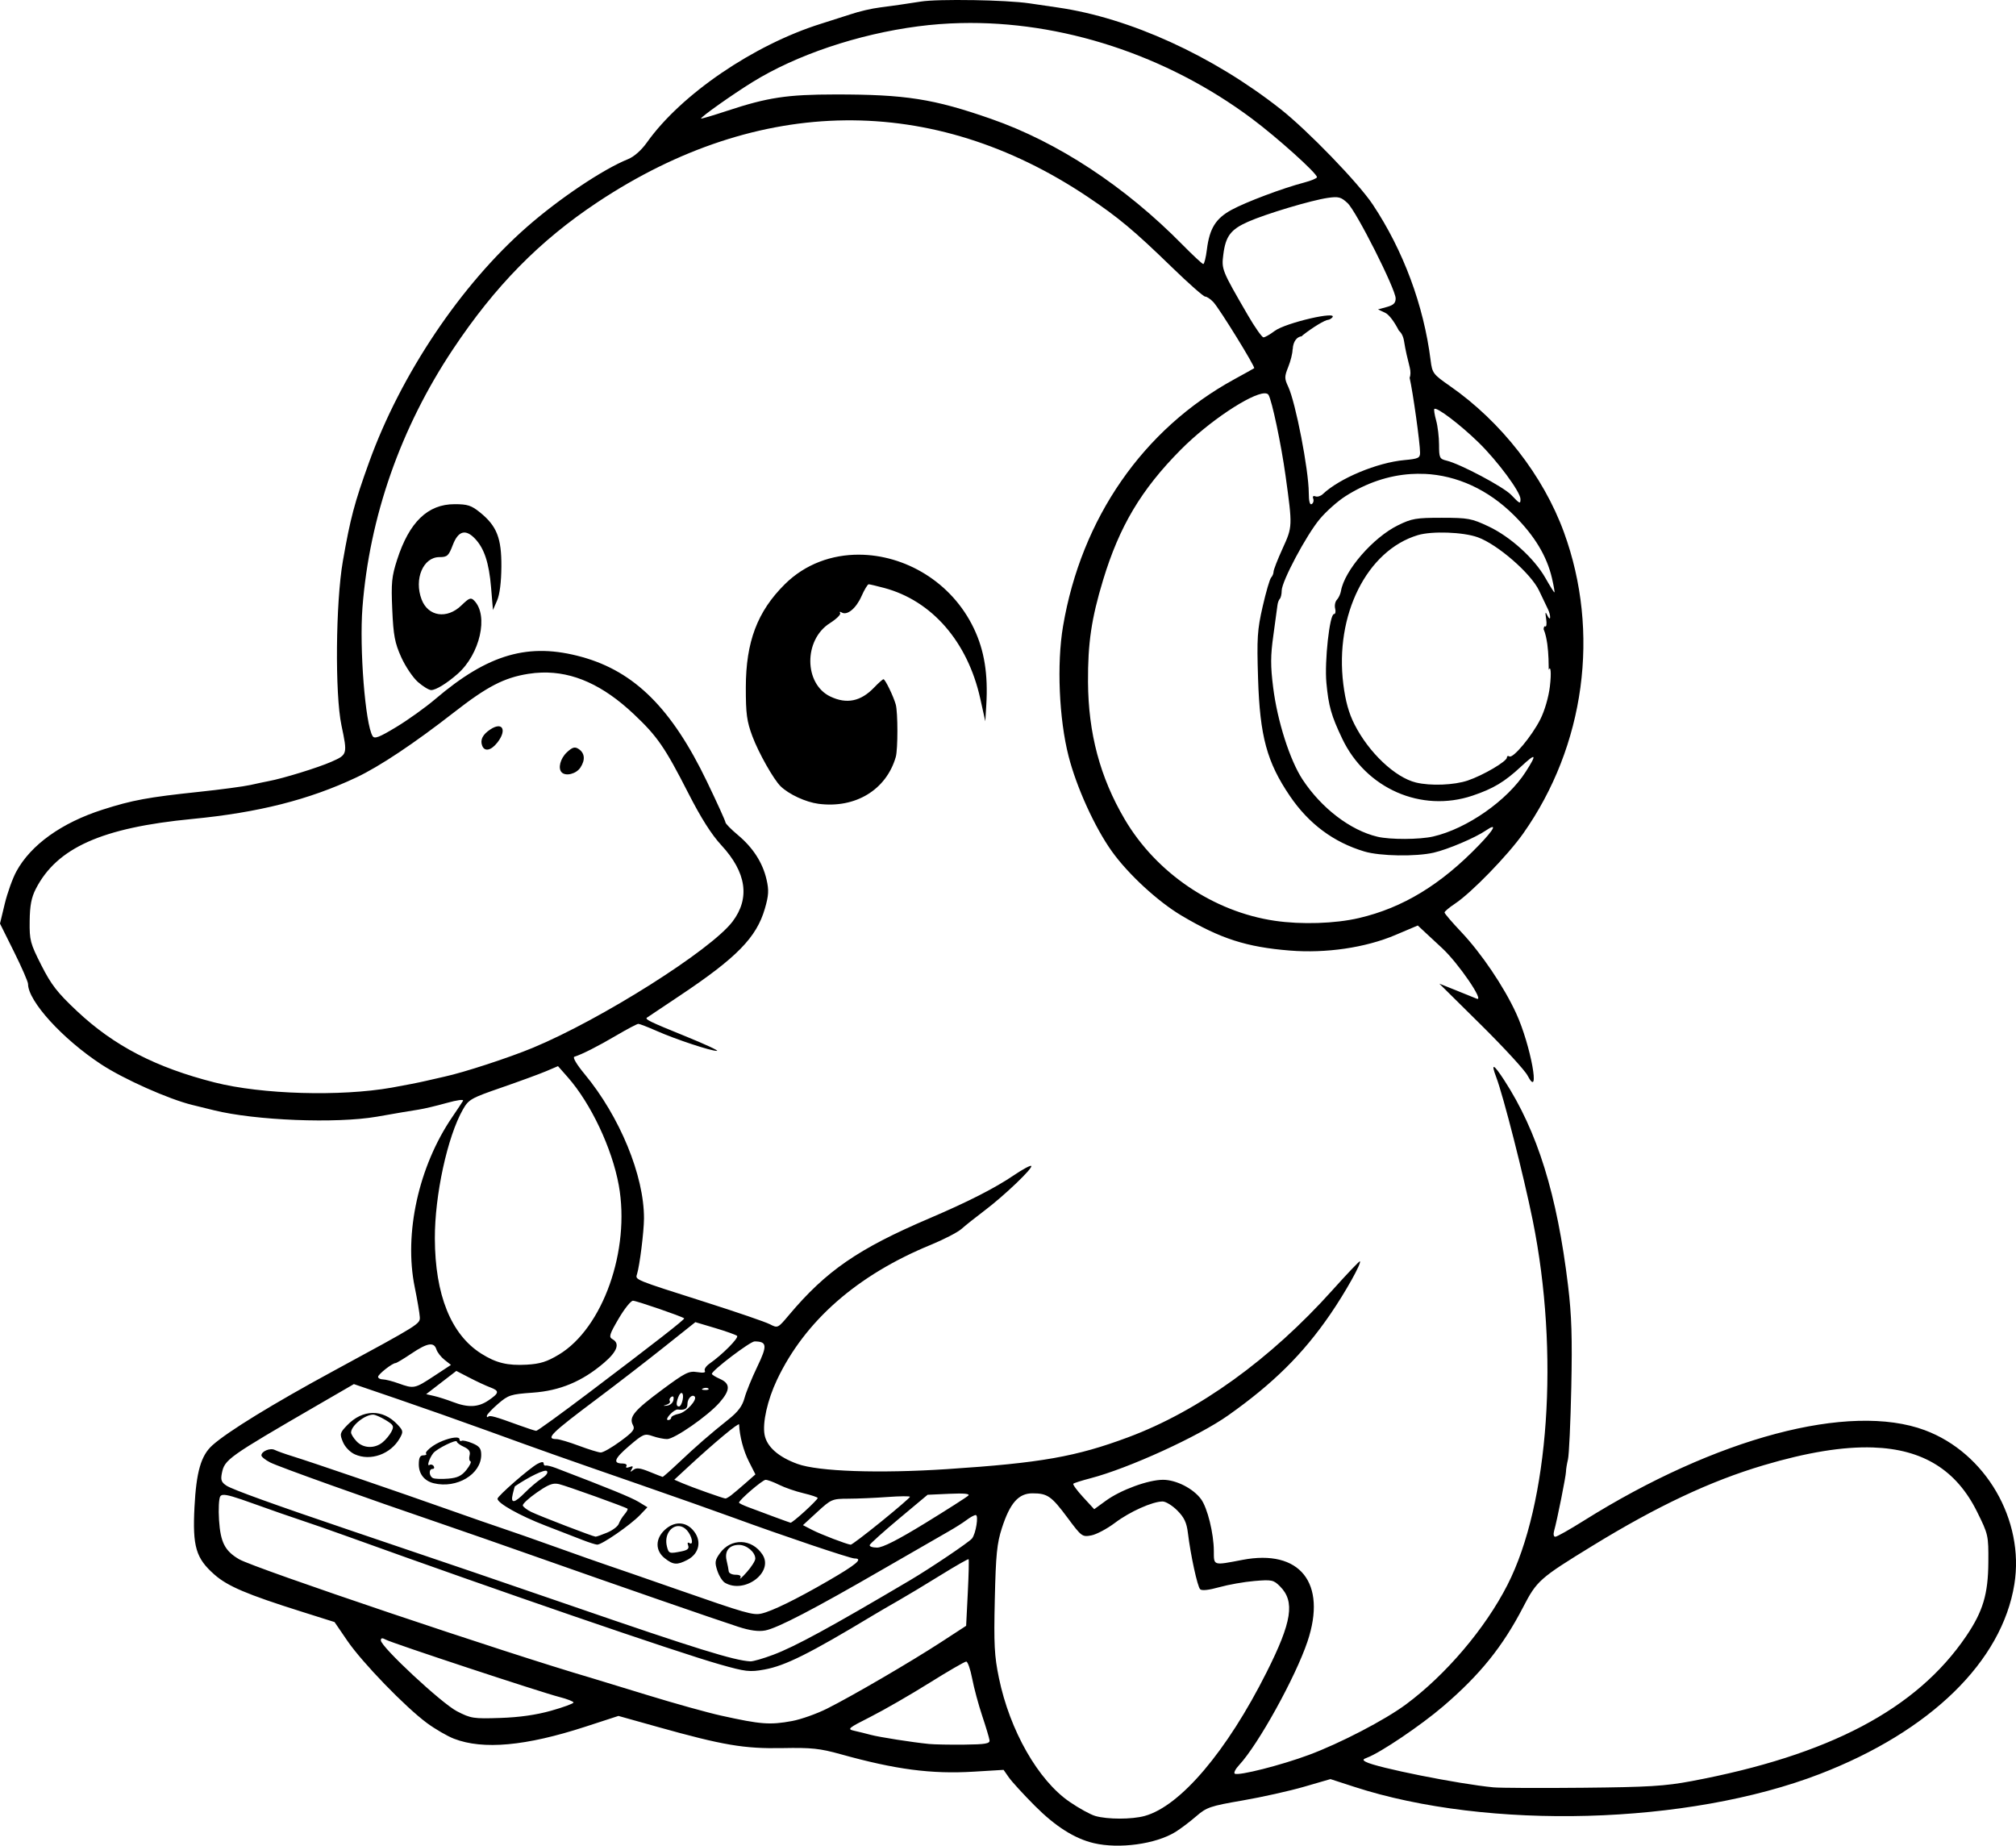 <?xml version="1.0" encoding="UTF-8" standalone="no"?>
<!-- Created with Inkscape (http://www.inkscape.org/) -->

<svg
   width="196.572mm"
   height="179.953mm"
   viewBox="0 0 196.572 179.953"
   version="1.1"
   id="svg1"
   xml:space="preserve"
   xmlns="http://www.w3.org/2000/svg"
   xmlns:svg="http://www.w3.org/2000/svg"><defs
     id="defs1" /><g
     id="layer1"
     transform="translate(-179.365,355.038)"><path
       id="path183"
       style="fill:#000000"
       d="m 274.204,-355.026 c -2.15,-0.036 -4.222,0.005 -5.056,0.141 -1.059,0.173 -2.996,0.452 -3.969,0.572 -0.827,0.102 -2.046,0.386 -2.91,0.679 -0.364,0.123 -1.648,0.533 -2.855,0.912 -6.563,2.058 -13.642,6.885 -16.97,11.572 -0.54,0.761 -1.253,1.391 -1.84,1.628 -2.44,0.985 -6.686,3.829 -9.845,6.595 -6.451,5.648 -12.307,14.371 -15.404,22.947 -1.431,3.963 -1.835,5.484 -2.561,9.657 -0.701,4.026 -0.778,12.953 -0.138,15.993 0.599,2.847 0.593,2.868 -0.991,3.568 -1.276,0.564 -4.708,1.623 -6.1,1.881 -0.319,0.059 -1.116,0.228 -1.77,0.375 -0.655,0.147 -2.917,0.449 -5.027,0.672 -4.968,0.525 -6.499,0.807 -9.395,1.734 -4.003,1.281 -7.006,3.434 -8.418,6.034 -0.366,0.675 -0.874,2.093 -1.129,3.151 l -0.463,1.924 1.368,2.751 c 0.752,1.513 1.367,2.925 1.367,3.137 0,1.67 3.355,5.357 7.131,7.836 2.195,1.442 6.572,3.392 8.876,3.957 0.582,0.143 1.535,0.377 2.117,0.521 4.039,0.999 11.915,1.311 15.875,0.628 1.019,-0.176 2.15,-0.372 2.514,-0.436 0.364,-0.064 1.078,-0.181 1.587,-0.259 0.509,-0.078 1.726,-0.367 2.704,-0.641 1.065,-0.298 1.709,-0.381 1.605,-0.205 -0.096,0.161 -0.571,0.876 -1.057,1.589 -3.268,4.794 -4.714,11.352 -3.65,16.563 0.252,1.237 0.475,2.545 0.495,2.907 0.038,0.691 0.064,0.674 -8.43,5.279 -5.861,3.177 -10.298,5.9 -11.788,7.234 -1.113,0.996 -1.573,2.581 -1.751,6.032 -0.198,3.851 0.138,4.99 1.945,6.58 1.289,1.135 3.16,1.931 8.478,3.608 l 3.234,1.02 1.248,1.826 c 1.448,2.119 5.654,6.464 7.762,8.019 0.8,0.59 1.986,1.278 2.635,1.529 2.841,1.099 7.003,0.718 12.811,-1.171 l 3.227,-1.05 3.827,1.072 c 6.374,1.786 8.428,2.135 12.161,2.063 2.845,-0.054 3.64,0.03 5.689,0.6 5.358,1.493 8.835,1.948 12.965,1.699 l 2.91,-0.176 0.516,0.74 c 0.284,0.407 1.42,1.648 2.525,2.758 2.01,2.019 3.884,3.206 5.755,3.647 2.469,0.582 6.045,0.093 7.954,-1.086 0.498,-0.308 1.407,-0.993 2.018,-1.522 1.03,-0.891 1.365,-1.006 4.533,-1.553 1.882,-0.325 4.58,-0.926 5.995,-1.337 l 2.574,-0.747 2.321,0.754 c 13.066,4.246 32.549,3.709 45.4,-1.252 10.78,-4.161 17.759,-10.97 18.967,-18.504 1.004,-6.259 -2.807,-12.812 -8.733,-15.016 -7.339,-2.729 -20.354,0.729 -33.285,8.844 -1.354,0.85 -2.588,1.545 -2.742,1.545 -0.166,0 -0.212,-0.245 -0.113,-0.595 0.282,-0.992 1.151,-5.33 1.152,-5.755 6.9e-4,-0.218 0.088,-0.754 0.193,-1.191 0.106,-0.437 0.251,-3.592 0.324,-7.011 0.103,-4.854 0.035,-7.03 -0.314,-9.922 -1.075,-8.913 -2.983,-15.049 -6.234,-20.053 -1.038,-1.597 -1.31,-1.7 -0.775,-0.292 0.7,1.841 2.682,9.616 3.566,13.986 2.605,12.886 1.585,27.588 -2.466,35.527 -2.171,4.255 -6.01,8.773 -9.904,11.656 -2.058,1.524 -6.41,3.787 -9.462,4.921 -2.721,1.011 -6.855,2.058 -7.223,1.83 -0.126,-0.078 0.065,-0.455 0.423,-0.839 1.859,-1.992 5.501,-8.575 6.668,-12.051 1.914,-5.702 -0.736,-9.028 -6.34,-7.956 -2.89,0.553 -2.788,0.585 -2.793,-0.866 -0.006,-1.71 -0.625,-4.216 -1.251,-5.06 -0.77,-1.038 -2.415,-1.876 -3.694,-1.881 -1.429,-0.006 -4.126,0.98 -5.581,2.039 l -1.137,0.828 -1.084,-1.177 c -0.596,-0.647 -1.025,-1.235 -0.953,-1.307 0.072,-0.072 0.819,-0.31 1.66,-0.529 3.717,-0.968 10.517,-4.071 13.43,-6.129 4.391,-3.102 7.307,-5.988 9.968,-9.869 1.476,-2.152 3.063,-4.99 2.886,-5.16 -0.046,-0.044 -1.245,1.214 -2.665,2.797 -6.064,6.76 -13.036,11.786 -19.908,14.352 -5.11,1.908 -8.549,2.513 -17.656,3.112 -6.652,0.438 -12.573,0.234 -14.606,-0.503 -1.867,-0.677 -2.994,-1.674 -3.214,-2.843 -0.219,-1.17 0.283,-3.397 1.206,-5.349 2.717,-5.746 7.81,-10.218 14.999,-13.171 1.285,-0.528 2.634,-1.227 2.998,-1.553 0.364,-0.326 1.376,-1.132 2.249,-1.791 1.923,-1.451 4.747,-4.15 4.549,-4.348 -0.079,-0.079 -0.837,0.327 -1.685,0.903 -1.859,1.261 -4.46,2.588 -8.241,4.203 -6.952,2.969 -10.071,5.118 -13.708,9.443 -1.074,1.277 -1.083,1.282 -1.855,0.883 -0.426,-0.221 -3.212,-1.176 -6.19,-2.124 -7.081,-2.253 -6.936,-2.195 -6.761,-2.754 0.261,-0.838 0.675,-4.143 0.68,-5.435 0.017,-4.166 -2.358,-9.939 -5.791,-14.078 -0.765,-0.922 -1.185,-1.629 -1.001,-1.686 0.749,-0.233 2.301,-1.021 4.093,-2.075 1.059,-0.623 2.027,-1.133 2.15,-1.133 0.123,0 0.917,0.307 1.764,0.681 1.869,0.827 5.311,1.968 5.901,1.956 0.236,-0.005 -1.163,-0.654 -3.108,-1.443 -3.446,-1.398 -3.944,-1.639 -3.716,-1.803 0.061,-0.044 1.486,-0.997 3.167,-2.118 5.592,-3.73 7.51,-5.688 8.327,-8.503 0.376,-1.295 0.405,-1.796 0.164,-2.841 -0.382,-1.656 -1.319,-3.108 -2.807,-4.352 -0.661,-0.552 -1.201,-1.105 -1.201,-1.228 0,-0.123 -0.814,-1.914 -1.808,-3.979 -3.418,-7.101 -7.04,-10.712 -12.173,-12.137 -5.189,-1.441 -9.137,-0.308 -14.318,4.109 -0.94,0.801 -2.646,2.023 -3.791,2.715 -1.674,1.012 -2.127,1.186 -2.313,0.886 -0.714,-1.155 -1.297,-8.535 -0.99,-12.525 0.681,-8.846 3.715,-17.512 8.81,-25.167 4.116,-6.185 8.459,-10.606 14.098,-14.351 15.756,-10.464 32.681,-10.659 47.784,-0.548 3.014,2.018 4.558,3.308 8.247,6.891 1.613,1.567 3.067,2.849 3.231,2.849 0.164,0 0.527,0.245 0.806,0.545 0.597,0.641 4.11,6.334 3.972,6.438 -0.052,0.039 -0.928,0.527 -1.946,1.084 -8.886,4.862 -14.907,13.547 -16.691,24.076 -0.62,3.66 -0.391,9.034 0.541,12.67 0.778,3.037 2.55,6.933 4.211,9.262 1.599,2.24 4.503,4.918 6.826,6.292 3.79,2.243 6.301,3.052 10.537,3.394 3.522,0.285 7.375,-0.281 10.273,-1.509 l 2.203,-0.934 0.84,0.783 c 0.462,0.431 1.151,1.071 1.531,1.422 1.581,1.46 4.19,5.275 3.371,4.93 -0.197,-0.083 -1.097,-0.447 -2.001,-0.809 l -1.643,-0.658 4.056,4.011 c 2.231,2.206 4.275,4.428 4.541,4.938 1.318,2.522 0.32,-2.955 -1.104,-6.055 -1.199,-2.611 -3.402,-5.869 -5.373,-7.948 -0.886,-0.935 -1.611,-1.782 -1.611,-1.883 0,-0.101 0.457,-0.486 1.015,-0.856 1.597,-1.057 5.147,-4.708 6.654,-6.844 6.026,-8.54 7.528,-19.631 3.974,-29.367 -2.014,-5.519 -6.114,-10.779 -11.115,-14.261 -1.646,-1.146 -1.727,-1.253 -1.885,-2.512 -0.673,-5.35 -2.66,-10.701 -5.64,-15.183 -1.4,-2.107 -6.357,-7.232 -9.011,-9.32 -6.615,-5.202 -14.671,-8.873 -21.696,-9.889 -0.291,-0.042 -1.541,-0.226 -2.778,-0.408 -1.149,-0.169 -3.377,-0.281 -5.527,-0.316 z m -1.158,2.238 c 9.796,-0.229 20.055,3.097 28.381,9.313 2.486,1.856 6.35,5.332 6.35,5.712 0,0.108 -0.566,0.345 -1.257,0.526 -2.088,0.548 -5.649,1.886 -7.066,2.656 -1.547,0.841 -2.153,1.813 -2.41,3.87 -0.097,0.779 -0.256,1.416 -0.352,1.416 -0.096,0 -1.005,-0.845 -2.02,-1.876 -5.596,-5.69 -12.158,-10.005 -18.666,-12.275 -5.616,-1.959 -8.348,-2.387 -15.193,-2.382 -4.696,0.004 -6.584,0.288 -10.517,1.585 -1.419,0.468 -2.58,0.812 -2.58,0.764 0,-0.174 3.037,-2.325 5,-3.542 4.288,-2.658 10.287,-4.68 16.166,-5.449 1.373,-0.18 2.764,-0.285 4.163,-0.318 z m 36.902,17.015 c 0.271,0.072 0.491,0.238 0.814,0.538 0.852,0.793 4.687,8.394 4.687,9.29 0,0.455 -0.21,0.659 -0.86,0.837 l -0.86,0.235 0.706,0.335 c 0.39,0.185 0.909,0.914 1.331,1.739 0.235,0.199 0.428,0.541 0.505,1.04 0.131,0.857 0.339,1.7 0.55,2.54 0.105,0.418 0.087,0.762 -0.008,1.023 0.308,1.316 1.017,6.352 1.017,7.301 0,0.508 -0.178,0.591 -1.525,0.714 -2.656,0.241 -6.334,1.775 -7.967,3.324 -0.201,0.19 -0.522,0.286 -0.714,0.212 -0.213,-0.082 -0.296,0.005 -0.212,0.223 0.075,0.196 0.01,0.435 -0.146,0.531 -0.185,0.114 -0.285,-0.264 -0.288,-1.098 -0.009,-2.239 -1.283,-8.81 -2.007,-10.353 -0.374,-0.797 -0.373,-0.976 0.006,-1.923 0.23,-0.575 0.418,-1.33 0.418,-1.679 0,-0.014 0.016,-0.03 0.017,-0.044 0.038,-0.806 0.446,-1.227 0.872,-1.263 0.043,-0.035 0.058,-0.068 0.103,-0.103 1.001,-0.785 2.166,-1.489 2.491,-1.506 0.097,-0.005 0.266,-0.099 0.375,-0.208 0.719,-0.719 -4.553,0.502 -5.603,1.298 -0.45,0.341 -0.941,0.621 -1.089,0.621 -0.149,0 -0.84,-0.982 -1.536,-2.183 -2.532,-4.367 -2.562,-4.441 -2.38,-5.887 0.227,-1.796 0.72,-2.45 2.412,-3.199 1.756,-0.776 6.153,-2.092 7.777,-2.328 0.522,-0.075 0.843,-0.097 1.113,-0.025 z m -7.292,19.083 c 0.191,-0.006 0.327,0.042 0.395,0.151 0.334,0.537 1.241,4.835 1.662,7.881 0.686,4.958 0.686,4.963 -0.287,7.097 -0.486,1.066 -0.883,2.084 -0.883,2.262 0,0.179 -0.107,0.437 -0.238,0.576 -0.131,0.138 -0.501,1.409 -0.824,2.823 -0.522,2.288 -0.572,3.062 -0.448,7.011 0.177,5.638 0.86,8.156 3.105,11.462 1.84,2.709 4.265,4.514 7.268,5.409 1.524,0.454 5.009,0.513 6.747,0.114 1.39,-0.32 4.05,-1.449 5.093,-2.162 1.146,-0.784 0.854,-0.16 -0.661,1.414 -3.721,3.865 -7.438,6.125 -11.713,7.122 -2.328,0.543 -5.599,0.649 -8.203,0.267 -5.986,-0.88 -11.559,-4.652 -14.651,-9.917 -2.393,-4.075 -3.538,-8.37 -3.566,-13.37 -0.021,-3.792 0.331,-6.176 1.466,-9.922 1.589,-5.248 3.718,-8.824 7.561,-12.703 2.77,-2.796 6.839,-5.475 8.177,-5.516 z m 16.566,1.525 c 0.222,-0.222 2.513,1.513 4.304,3.259 1.854,1.807 4.094,4.831 4.094,5.526 0,0.503 -0.061,0.476 -0.905,-0.406 -0.752,-0.784 -4.977,-3.026 -6.305,-3.344 -0.676,-0.162 -0.728,-0.27 -0.729,-1.535 -8.1e-4,-0.748 -0.128,-1.818 -0.284,-2.377 -0.155,-0.559 -0.234,-1.065 -0.176,-1.124 z m -0.951,6.328 c 3.136,0.144 6.186,1.512 8.737,4.057 1.993,1.988 3.18,3.958 3.679,6.101 0.179,0.768 0.288,1.397 0.242,1.397 -0.046,0 -0.437,-0.625 -0.869,-1.389 -1.085,-1.917 -3.409,-4.028 -5.546,-5.038 -1.656,-0.782 -1.994,-0.845 -4.566,-0.847 -2.501,-0.002 -2.927,0.071 -4.267,0.729 -2.437,1.197 -5.225,4.41 -5.565,6.413 -0.049,0.291 -0.228,0.676 -0.397,0.855 -0.169,0.179 -0.245,0.566 -0.168,0.86 0.077,0.294 0.024,0.534 -0.118,0.534 -0.422,0 -0.93,4.61 -0.737,6.696 0.21,2.273 0.475,3.206 1.544,5.451 2.321,4.871 7.707,7.229 12.693,5.558 2.03,-0.681 3.134,-1.342 4.754,-2.849 1.464,-1.362 1.571,-1.235 0.44,0.527 -1.793,2.794 -5.727,5.543 -9.02,6.302 -1.321,0.304 -4.194,0.316 -5.435,0.021 -2.639,-0.627 -5.452,-2.775 -7.298,-5.574 -1.237,-1.875 -2.461,-5.708 -2.87,-8.99 -0.262,-2.1 -0.259,-3.084 0.021,-5.07 0.19,-1.356 0.369,-2.671 0.397,-2.923 0.028,-0.252 0.133,-0.54 0.233,-0.64 0.1,-0.1 0.182,-0.459 0.182,-0.798 0,-0.899 2.4,-5.409 3.711,-6.976 0.62,-0.741 1.739,-1.738 2.486,-2.215 2.053,-1.313 4.227,-2.034 6.389,-2.175 0.45,-0.029 0.9,-0.033 1.348,-0.012 z m -94.59,2.956 c -2.608,0 -4.417,1.75 -5.596,5.416 -0.529,1.645 -0.588,2.255 -0.473,4.863 0.111,2.52 0.246,3.238 0.869,4.627 0.406,0.904 1.141,1.998 1.634,2.431 0.493,0.433 1.075,0.787 1.293,0.787 0.46,0 1.515,-0.646 2.573,-1.576 2.185,-1.919 3.042,-5.688 1.624,-7.143 -0.327,-0.336 -0.487,-0.276 -1.25,0.463 -1.408,1.365 -3.247,1.09 -3.882,-0.58 -0.754,-1.983 0.149,-4.128 1.737,-4.128 0.769,0 0.9,-0.119 1.309,-1.191 0.527,-1.379 1.252,-1.576 2.176,-0.592 0.892,0.949 1.351,2.347 1.551,4.729 l 0.186,2.212 0.402,-0.926 c 0.255,-0.588 0.408,-1.795 0.418,-3.307 0.019,-2.775 -0.447,-3.958 -2.077,-5.278 -0.85,-0.688 -1.22,-0.808 -2.494,-0.808 z m 96.833,2.774 c 1.111,0.039 2.227,0.194 2.94,0.451 1.93,0.694 5.188,3.526 5.977,5.197 0.355,0.752 0.748,1.575 0.873,1.827 0.125,0.253 0.218,0.61 0.208,0.794 -0.01,0.184 -0.132,0.096 -0.27,-0.195 -0.197,-0.416 -0.223,-0.342 -0.118,0.344 0.077,0.503 0.029,0.809 -0.112,0.721 -0.069,-0.043 -0.113,0.069 -0.137,0.269 0.197,0.465 0.287,0.966 0.362,1.463 0.063,0.474 0.095,0.951 0.116,1.429 0.015,0.357 0.019,0.716 0.022,1.073 0.178,-0.442 0.279,0.239 0.111,1.635 -0.125,1.041 -0.512,2.366 -0.936,3.203 -0.83,1.641 -2.656,3.827 -3.012,3.607 -0.133,-0.082 -0.241,-0.034 -0.241,0.108 0,0.375 -2.304,1.729 -3.817,2.242 -1.33,0.451 -3.62,0.541 -5.046,0.197 -2.038,-0.491 -4.61,-2.925 -6.003,-5.678 -0.551,-1.088 -0.877,-2.263 -1.084,-3.901 -0.853,-6.755 2.291,-13.049 7.263,-14.542 0.689,-0.207 1.793,-0.283 2.904,-0.244 z m -57.376,2.148 c -2.658,-0.012 -5.261,0.907 -7.254,2.887 -2.676,2.656 -3.791,5.61 -3.797,10.051 -0.003,2.578 0.094,3.305 0.638,4.763 0.603,1.616 2.072,4.219 2.755,4.882 0.811,0.787 2.454,1.547 3.695,1.708 3.592,0.468 6.608,-1.361 7.532,-4.566 0.214,-0.743 0.211,-4.37 -0.003,-5.123 -0.237,-0.829 -1.029,-2.457 -1.195,-2.457 -0.077,0 -0.486,0.362 -0.909,0.805 -1.297,1.357 -2.676,1.643 -4.267,0.884 -2.586,-1.233 -2.616,-5.532 -0.05,-7.156 0.635,-0.402 1.086,-0.843 1.001,-0.98 -0.085,-0.137 -0.02,-0.167 0.145,-0.065 0.533,0.329 1.406,-0.384 1.936,-1.581 0.284,-0.642 0.6,-1.167 0.703,-1.165 0.102,0.002 0.781,0.162 1.509,0.357 4.661,1.245 8.139,5.249 9.369,10.786 l 0.492,2.215 0.096,-1.587 c 0.182,-3.009 -0.189,-5.314 -1.201,-7.445 -2.179,-4.588 -6.764,-7.193 -11.195,-7.212 z m -30.945,11.495 c 3.062,-0.093 5.981,1.231 8.975,4.055 2.292,2.162 3.028,3.229 5.307,7.695 1.239,2.429 2.265,4.045 3.224,5.082 2.448,2.644 2.818,5.165 1.094,7.443 -2.103,2.779 -12.798,9.538 -19.48,12.312 -2.33,0.967 -6.741,2.408 -8.599,2.808 -0.437,0.094 -1.27,0.285 -1.852,0.424 -0.582,0.139 -2.07,0.431 -3.307,0.65 -5.005,0.883 -12.672,0.659 -17.253,-0.503 -5.745,-1.457 -9.821,-3.569 -13.43,-6.959 -1.917,-1.801 -2.509,-2.562 -3.475,-4.468 -1.086,-2.143 -1.163,-2.433 -1.14,-4.312 0.018,-1.51 0.168,-2.294 0.597,-3.132 2.056,-4.01 6.44,-5.971 15.254,-6.821 6.442,-0.621 11.385,-1.871 15.995,-4.045 2.269,-1.07 5.653,-3.325 9.565,-6.377 3.199,-2.495 4.852,-3.351 7.203,-3.726 0.444,-0.071 0.884,-0.113 1.322,-0.126 z m -4.266,5.238 c -0.193,0.011 -0.444,0.103 -0.741,0.298 -0.759,0.497 -1.024,1.023 -0.805,1.595 0.232,0.604 0.863,0.475 1.473,-0.3 0.72,-0.916 0.653,-1.624 0.073,-1.593 z m 7.333,2.098 c -0.17,0.053 -0.362,0.196 -0.628,0.445 -0.637,0.599 -0.884,1.565 -0.497,1.951 0.405,0.405 1.422,0.142 1.824,-0.472 0.5,-0.763 0.426,-1.432 -0.203,-1.828 -0.178,-0.112 -0.326,-0.148 -0.497,-0.096 z m -1.487,31.037 0.953,1.081 c 2.251,2.553 4.321,6.938 4.973,10.532 1.144,6.309 -1.552,13.931 -5.84,16.509 -1.168,0.702 -1.83,0.91 -3.138,0.984 -1.87,0.106 -2.985,-0.165 -4.43,-1.077 -2.947,-1.86 -4.506,-5.726 -4.526,-11.218 -0.015,-4.225 1.228,-9.945 2.735,-12.583 0.561,-0.983 0.783,-1.109 3.771,-2.142 1.746,-0.604 3.699,-1.32 4.339,-1.591 z m 7.31,22.871 c 0.32,-0.004 4.762,1.523 4.992,1.717 0.097,0.081 -2.765,2.314 -9.267,7.231 -2.725,2.061 -5.047,3.743 -5.159,3.738 -0.113,-0.005 -0.859,-0.247 -1.66,-0.539 -2.36,-0.86 -2.862,-1 -3.023,-0.839 -0.084,0.084 -0.143,0.043 -0.13,-0.09 0.012,-0.133 0.505,-0.659 1.096,-1.167 0.998,-0.86 1.234,-0.935 3.374,-1.087 2.661,-0.188 4.832,-1.096 6.951,-2.908 1.296,-1.108 1.576,-1.888 0.827,-2.306 -0.376,-0.211 -0.303,-0.457 0.595,-1.992 0.564,-0.964 1.195,-1.754 1.403,-1.757 z m 6.083,2.089 1.929,0.575 c 1.061,0.316 2.023,0.659 2.137,0.762 0.204,0.183 -1.44,1.841 -2.684,2.707 -0.343,0.239 -0.549,0.556 -0.457,0.704 0.107,0.174 -0.157,0.218 -0.741,0.123 -0.812,-0.132 -1.175,0.05 -3.43,1.723 -2.731,2.026 -3.257,2.663 -2.84,3.442 0.22,0.412 0.027,0.66 -1.237,1.587 -0.824,0.605 -1.681,1.094 -1.905,1.086 -0.224,-0.008 -1.181,-0.303 -2.127,-0.657 -0.946,-0.354 -1.928,-0.646 -2.183,-0.648 -1.109,-0.011 -0.582,-0.532 4.035,-3.991 1.819,-1.363 4.701,-3.588 6.405,-4.945 z m 5.775,1.878 c 1.219,0.011 1.26,0.396 0.261,2.471 -0.527,1.094 -1.087,2.468 -1.244,3.053 -0.208,0.771 -0.629,1.336 -1.536,2.059 -1.827,1.457 -3.177,2.63 -4.863,4.226 -0.823,0.779 -1.537,1.409 -1.587,1.401 -0.05,-0.008 -0.627,-0.234 -1.282,-0.501 -0.912,-0.373 -1.28,-0.415 -1.572,-0.183 -0.303,0.241 -0.335,0.226 -0.155,-0.073 0.171,-0.284 0.115,-0.333 -0.228,-0.202 -0.27,0.104 -0.388,0.068 -0.292,-0.087 0.089,-0.144 -0.076,-0.261 -0.367,-0.261 -0.994,0 -0.82,-0.47 0.637,-1.715 1.369,-1.17 1.507,-1.227 2.286,-0.955 0.456,0.159 1.09,0.289 1.409,0.289 0.725,0 3.97,-2.256 5.106,-3.549 1.07,-1.218 1.085,-1.858 0.056,-2.314 -0.437,-0.193 -0.794,-0.416 -0.794,-0.495 0,-0.328 3.739,-3.167 4.166,-3.163 z m -31.746,0.307 c 0.385,-0.064 0.604,0.098 0.723,0.475 0.091,0.287 0.448,0.744 0.792,1.015 l 0.626,0.493 -1.676,1.102 c -1.858,1.222 -1.942,1.239 -3.445,0.697 -0.582,-0.21 -1.267,-0.384 -1.521,-0.386 -0.255,-0.002 -0.463,-0.115 -0.463,-0.251 0,-0.248 1.39,-1.34 1.705,-1.34 0.092,0 0.787,-0.417 1.543,-0.926 0.781,-0.526 1.331,-0.815 1.715,-0.879 z m 2.664,2.57 1.28,0.662 c 0.704,0.365 1.607,0.785 2.007,0.934 0.938,0.35 0.915,0.551 -0.15,1.276 -1.007,0.685 -1.988,0.728 -3.488,0.151 -0.582,-0.224 -1.403,-0.485 -1.824,-0.581 l -0.765,-0.175 1.47,-1.134 z m -9.989,1.285 4.29,1.466 c 2.36,0.806 6.314,2.201 8.788,3.1 5.405,1.964 6.94,2.507 14.817,5.238 3.347,1.161 7.455,2.612 9.128,3.224 4.836,1.769 11.374,3.972 11.79,3.972 0.888,0 0.207,0.577 -2.596,2.199 -3.071,1.778 -5.448,2.942 -6.476,3.172 -0.82,0.183 -1.536,-0.021 -8.142,-2.328 -3.201,-1.118 -6.297,-2.189 -6.879,-2.381 -0.582,-0.192 -2.785,-0.968 -4.895,-1.725 -2.11,-0.757 -4.491,-1.591 -5.292,-1.855 -0.8,-0.264 -3.182,-1.092 -5.292,-1.84 -4.809,-1.705 -13.462,-4.664 -15.214,-5.203 -0.728,-0.224 -1.509,-0.503 -1.737,-0.619 -0.442,-0.226 -1.306,0.125 -1.306,0.532 0,0.135 0.383,0.443 0.852,0.685 0.796,0.412 9.348,3.472 16.875,6.038 1.819,0.62 5.927,2.053 9.128,3.183 7.602,2.684 17.557,6.132 19.651,6.807 1.139,0.367 1.959,0.479 2.617,0.356 1.187,-0.223 4.755,-2.079 11.466,-5.963 2.838,-1.643 5.695,-3.288 6.35,-3.657 0.655,-0.369 1.475,-0.887 1.822,-1.152 0.347,-0.265 0.747,-0.482 0.889,-0.482 0.306,0 0.013,1.833 -0.366,2.291 -0.308,0.372 -4.038,2.884 -6.049,4.073 -7.763,4.588 -11.187,6.453 -13.33,7.26 -0.97,0.365 -1.969,0.654 -2.221,0.642 -1.571,-0.076 -5.374,-1.257 -17.39,-5.399 -7.298,-2.515 -11.217,-3.851 -21.696,-7.397 -7.373,-2.495 -11.427,-3.958 -11.996,-4.331 -0.504,-0.33 -0.589,-0.557 -0.457,-1.219 0.268,-1.338 0.578,-1.559 9.353,-6.648 z m 34.063,0.415 c 0.191,-0.076 0.419,-0.067 0.507,0.021 0.088,0.088 -0.068,0.151 -0.347,0.139 -0.308,-0.013 -0.371,-0.075 -0.16,-0.16 z m -2.071,0.463 c 0.094,0.053 0.139,0.28 0.069,0.644 -0.07,0.364 -0.232,0.661 -0.36,0.661 -0.273,0 -0.298,-0.317 -0.073,-0.905 0.127,-0.332 0.27,-0.453 0.364,-0.4 z m 1.017,0.264 c 0.077,-0.016 0.153,0.003 0.217,0.066 0.301,0.301 -0.83,1.544 -1.534,1.685 -0.415,0.083 -0.754,0.255 -0.754,0.382 0,0.127 -0.137,0.232 -0.305,0.232 -0.173,0 -0.097,-0.231 0.175,-0.531 0.264,-0.292 0.611,-0.516 0.769,-0.498 0.698,0.08 0.949,-0.064 0.949,-0.543 0,-0.387 0.251,-0.745 0.484,-0.793 z m -1.858,0.098 v 5.1e-4 c 0.034,0.053 0.035,0.159 0.008,0.313 -0.052,0.27 -0.331,0.515 -0.621,0.545 -0.419,0.043 -0.431,0.026 -0.06,-0.083 0.256,-0.075 0.404,-0.239 0.327,-0.364 -0.077,-0.124 -0.007,-0.308 0.155,-0.408 0.092,-0.057 0.157,-0.054 0.192,-0.004 z m -29.33,1.573 c -0.859,0.014 -1.727,0.416 -2.483,1.205 -0.707,0.738 -0.733,0.839 -0.407,1.625 0.202,0.487 0.689,0.992 1.162,1.206 1.528,0.689 3.5,-0.017 4.38,-1.567 0.361,-0.637 0.345,-0.737 -0.224,-1.343 -0.719,-0.765 -1.569,-1.14 -2.428,-1.126 z m 0.061,0.166 c 0.191,5.5e-4 0.739,0.239 1.217,0.53 0.776,0.473 0.836,0.593 0.564,1.123 -0.167,0.327 -0.558,0.8 -0.869,1.051 -0.781,0.632 -1.892,0.584 -2.538,-0.11 -0.297,-0.318 -0.536,-0.705 -0.531,-0.86 0.02,-0.669 1.348,-1.737 2.157,-1.735 z m 35.68,0.959 c 0.05,1.15 0.422,2.56 0.952,3.607 l 0.638,1.26 -0.974,0.857 c -0.536,0.471 -1.164,1.002 -1.395,1.179 -0.231,0.177 -0.48,0.319 -0.553,0.314 -0.228,-0.016 -3.267,-1.094 -4.148,-1.472 l -0.84,-0.361 1.369,-1.267 c 2.573,-2.378 4.942,-4.348 4.952,-4.117 z m -27.526,1.274 c -0.495,-0.034 -1.576,0.312 -2.314,0.808 -0.472,0.317 -0.78,0.656 -0.684,0.752 0.096,0.096 -0.024,0.175 -0.266,0.175 -0.324,0 -0.441,0.235 -0.441,0.885 0,0.929 0.542,1.613 1.455,1.835 2.251,0.548 4.63,-0.874 4.63,-2.768 0,-0.619 -0.169,-0.842 -0.857,-1.131 -0.471,-0.198 -0.948,-0.305 -1.058,-0.236 -0.111,0.068 -0.201,0.001 -0.201,-0.149 0,-0.104 -0.1,-0.158 -0.265,-0.17 z m 0,0.393 c 0,0.109 0.311,0.34 0.69,0.513 0.493,0.225 0.652,0.46 0.557,0.824 -0.073,0.28 -0.036,0.544 0.082,0.588 0.118,0.043 -0.058,0.419 -0.392,0.835 -0.466,0.581 -0.875,0.779 -1.765,0.853 -0.637,0.053 -1.306,0.032 -1.488,-0.05 -0.402,-0.179 -0.443,-0.897 -0.051,-0.897 0.154,0 0.206,-0.121 0.114,-0.269 -0.091,-0.148 -0.275,-0.201 -0.409,-0.118 -0.286,0.177 -0.024,-0.648 0.366,-1.15 0.337,-0.434 2.294,-1.396 2.294,-1.127 z m 138.084,0.573 c 4.895,0.163 8.147,2.224 10.15,6.268 1.097,2.213 1.117,2.303 1.1,4.926 -0.02,3.116 -0.527,4.799 -2.173,7.222 -4.825,7.101 -13.351,11.597 -26.776,14.117 -2.581,0.484 -4.188,0.583 -10.583,0.645 -4.147,0.041 -8.076,0.023 -8.731,-0.04 -3.392,-0.324 -11.409,-1.926 -12.435,-2.485 -0.331,-0.18 -0.309,-0.249 0.132,-0.413 1.3,-0.484 5.233,-3.14 7.408,-5.003 3.595,-3.078 5.803,-5.817 7.805,-9.683 1.328,-2.564 1.609,-2.813 6.747,-5.963 6.318,-3.875 11.506,-6.317 16.684,-7.855 4.206,-1.249 7.735,-1.834 10.672,-1.736 z m -129.771,1.431 c -0.101,0.007 -0.25,0.061 -0.442,0.163 -0.758,0.401 -3.903,3.144 -3.903,3.404 0,0.435 2.157,1.646 4.643,2.608 1.448,0.56 3.109,1.204 3.691,1.43 0.582,0.227 1.203,0.424 1.381,0.438 0.427,0.034 3.237,-1.905 4.168,-2.876 l 0.736,-0.769 -0.851,-0.518 c -0.713,-0.434 -2.875,-1.318 -8.08,-3.307 -0.437,-0.167 -0.883,-0.275 -0.992,-0.24 -0.109,0.035 -0.198,-0.06 -0.198,-0.211 0,-0.088 -0.053,-0.129 -0.153,-0.122 z m 0.466,0.867 c 0.149,0.149 -0.045,0.43 -0.498,0.72 -0.408,0.262 -1.134,0.875 -1.614,1.362 -1.064,1.08 -1.445,1.129 -1.212,0.158 0.096,-0.4 0.188,-0.736 0.204,-0.747 1.411,-0.957 2.929,-1.684 3.12,-1.493 z m 21.327,0.858 c 0.188,-0.004 0.783,0.215 1.323,0.486 0.54,0.271 1.607,0.64 2.371,0.82 0.764,0.18 1.389,0.391 1.389,0.469 0,0.078 -0.566,0.659 -1.257,1.291 -0.691,0.631 -1.316,1.134 -1.389,1.117 -0.137,-0.032 -2.661,-0.962 -4.167,-1.534 -0.473,-0.18 -0.86,-0.37 -0.86,-0.424 0,-0.252 2.29,-2.22 2.59,-2.226 z m -20.558,0.375 c 0.142,-0.008 0.28,0.008 0.428,0.044 0.745,0.179 6.466,2.233 6.668,2.395 0.06,0.048 -0.071,0.296 -0.29,0.551 -0.22,0.256 -0.472,0.669 -0.56,0.919 -0.088,0.25 -0.597,0.637 -1.131,0.86 -0.533,0.223 -1.044,0.402 -1.136,0.397 -0.255,-0.013 -5.436,-2.005 -6.269,-2.411 -0.406,-0.198 -0.774,-0.478 -0.82,-0.624 -0.045,-0.146 0.566,-0.715 1.359,-1.265 0.865,-0.601 1.325,-0.843 1.751,-0.867 z m 46.584,0.941 c 1.464,0 1.845,0.266 3.432,2.4 1.35,1.816 1.419,1.867 2.303,1.702 0.501,-0.094 1.542,-0.647 2.313,-1.229 1.437,-1.085 3.656,-2.079 4.641,-2.079 0.304,0 0.947,0.394 1.428,0.876 0.673,0.673 0.913,1.179 1.036,2.183 0.27,2.203 0.929,5.232 1.195,5.498 0.16,0.16 0.842,0.087 1.862,-0.199 0.886,-0.248 2.429,-0.521 3.429,-0.605 1.698,-0.142 1.864,-0.108 2.494,0.522 1.477,1.477 1.171,3.448 -1.299,8.363 -3.88,7.723 -8.413,13.066 -11.895,14.024 -1.254,0.345 -3.627,0.345 -4.819,5.1e-4 -0.468,-0.135 -1.592,-0.753 -2.498,-1.374 -3.066,-2.098 -5.836,-6.955 -6.896,-12.089 -0.444,-2.152 -0.502,-3.262 -0.4,-7.676 0.101,-4.351 0.209,-5.437 0.692,-6.933 0.789,-2.441 1.621,-3.385 2.982,-3.385 z m -6.579,0.04 c 0.306,0.029 0.411,0.088 0.321,0.179 -0.146,0.148 -2.026,1.35 -4.178,2.671 -2.676,1.642 -4.168,2.402 -4.718,2.402 -0.443,0 -0.766,-0.114 -0.717,-0.254 0.049,-0.139 1.339,-1.298 2.866,-2.575 l 2.778,-2.322 2.117,-0.096 c 0.717,-0.033 1.225,-0.033 1.531,-0.006 z m -72.367,0.116 c 0.367,-0.049 1.159,0.19 3.017,0.86 1.658,0.597 3.725,1.319 4.593,1.601 0.868,0.283 2.947,1.008 4.62,1.612 14.533,5.244 32.073,11.272 36.235,12.452 2.525,0.716 2.903,0.76 4.346,0.498 2.023,-0.367 4.378,-1.542 10.575,-5.275 0.605,-0.364 1.729,-1.019 2.498,-1.455 0.769,-0.436 2.602,-1.539 4.074,-2.451 1.472,-0.912 2.713,-1.621 2.758,-1.575 0.045,0.045 0.01,1.525 -0.079,3.288 l -0.161,3.205 -2.408,1.568 c -2.971,1.936 -8.696,5.275 -11.155,6.507 -1.01,0.506 -2.543,1.049 -3.406,1.208 -2.17,0.399 -3.04,0.333 -6.933,-0.529 -1.33,-0.294 -4.544,-1.19 -7.144,-1.99 -2.6,-0.8 -5.084,-1.559 -5.52,-1.686 -8.222,-2.401 -32.837,-10.697 -34.324,-11.568 -1.385,-0.811 -1.812,-1.641 -1.956,-3.801 -0.072,-1.081 -0.018,-2.13 0.12,-2.331 0.051,-0.075 0.126,-0.123 0.249,-0.14 z m 67,0.183 c 0,0.077 -1.26,1.164 -2.801,2.414 -1.54,1.25 -2.88,2.265 -2.977,2.255 -0.408,-0.045 -2.919,-1.008 -3.753,-1.439 l -0.904,-0.468 1.399,-1.286 c 1.356,-1.246 1.45,-1.286 3.034,-1.292 0.899,-0.003 2.617,-0.078 3.818,-0.166 1.201,-0.088 2.183,-0.096 2.183,-0.019 z m -22.509,2.597 c -0.47,0.006 -0.956,0.215 -1.397,0.624 -0.939,0.87 -0.941,2.034 -0.003,2.771 0.827,0.65 1.196,0.678 2.195,0.162 1.228,-0.635 1.452,-1.958 0.502,-2.969 -0.374,-0.398 -0.826,-0.593 -1.296,-0.587 z m 0.004,0.258 c 0.257,0.02 0.522,0.147 0.759,0.411 0.497,0.551 0.683,1.517 0.24,1.243 -0.17,-0.105 -0.218,-0.012 -0.122,0.238 0.115,0.3 -0.06,0.455 -0.65,0.573 -1.19,0.238 -1.245,0.22 -1.421,-0.481 -0.285,-1.134 0.422,-2.045 1.194,-1.985 z m 6.06,1.558 c -0.776,-0.022 -1.557,0.342 -2.095,1.098 -0.478,0.671 -0.51,0.888 -0.244,1.691 0.167,0.507 0.503,1.038 0.747,1.18 1.917,1.119 4.778,-1.036 3.654,-2.752 -0.516,-0.787 -1.285,-1.196 -2.061,-1.218 z m -0.232,0.275 c 0.758,0 1.597,0.706 1.596,1.344 -3.4e-4,0.207 -0.371,0.793 -0.824,1.303 -0.453,0.509 -0.744,0.777 -0.645,0.595 0.12,-0.222 -0.029,-0.331 -0.454,-0.331 -0.348,0 -0.648,-0.149 -0.667,-0.331 -0.018,-0.182 -0.112,-0.659 -0.208,-1.06 -0.22,-0.922 0.253,-1.52 1.203,-1.52 z m -34.804,9.112 c 0.08,-0.01 0.206,0.036 0.391,0.135 0.652,0.349 15.089,5.116 16.898,5.58 0.761,0.195 1.384,0.438 1.384,0.54 0,0.102 -0.982,0.463 -2.183,0.801 -1.464,0.412 -3.097,0.644 -4.961,0.705 -2.616,0.086 -2.862,0.048 -4.219,-0.652 -1.496,-0.771 -7.422,-6.289 -7.422,-6.911 0,-0.122 0.033,-0.188 0.113,-0.198 z m 56.967,2.265 v 5.2e-4 c 0.145,0 0.405,0.744 0.579,1.653 0.174,0.91 0.614,2.547 0.979,3.638 0.365,1.091 0.686,2.163 0.713,2.381 0.041,0.327 -0.395,0.402 -2.464,0.425 -1.382,0.015 -2.93,-0.014 -3.44,-0.065 -1.635,-0.163 -4.87,-0.67 -5.689,-0.892 -0.437,-0.118 -1.146,-0.294 -1.577,-0.39 -0.742,-0.166 -0.658,-0.238 1.587,-1.376 1.304,-0.661 3.873,-2.141 5.709,-3.289 1.836,-1.148 3.457,-2.087 3.602,-2.087 z" /></g></svg>
